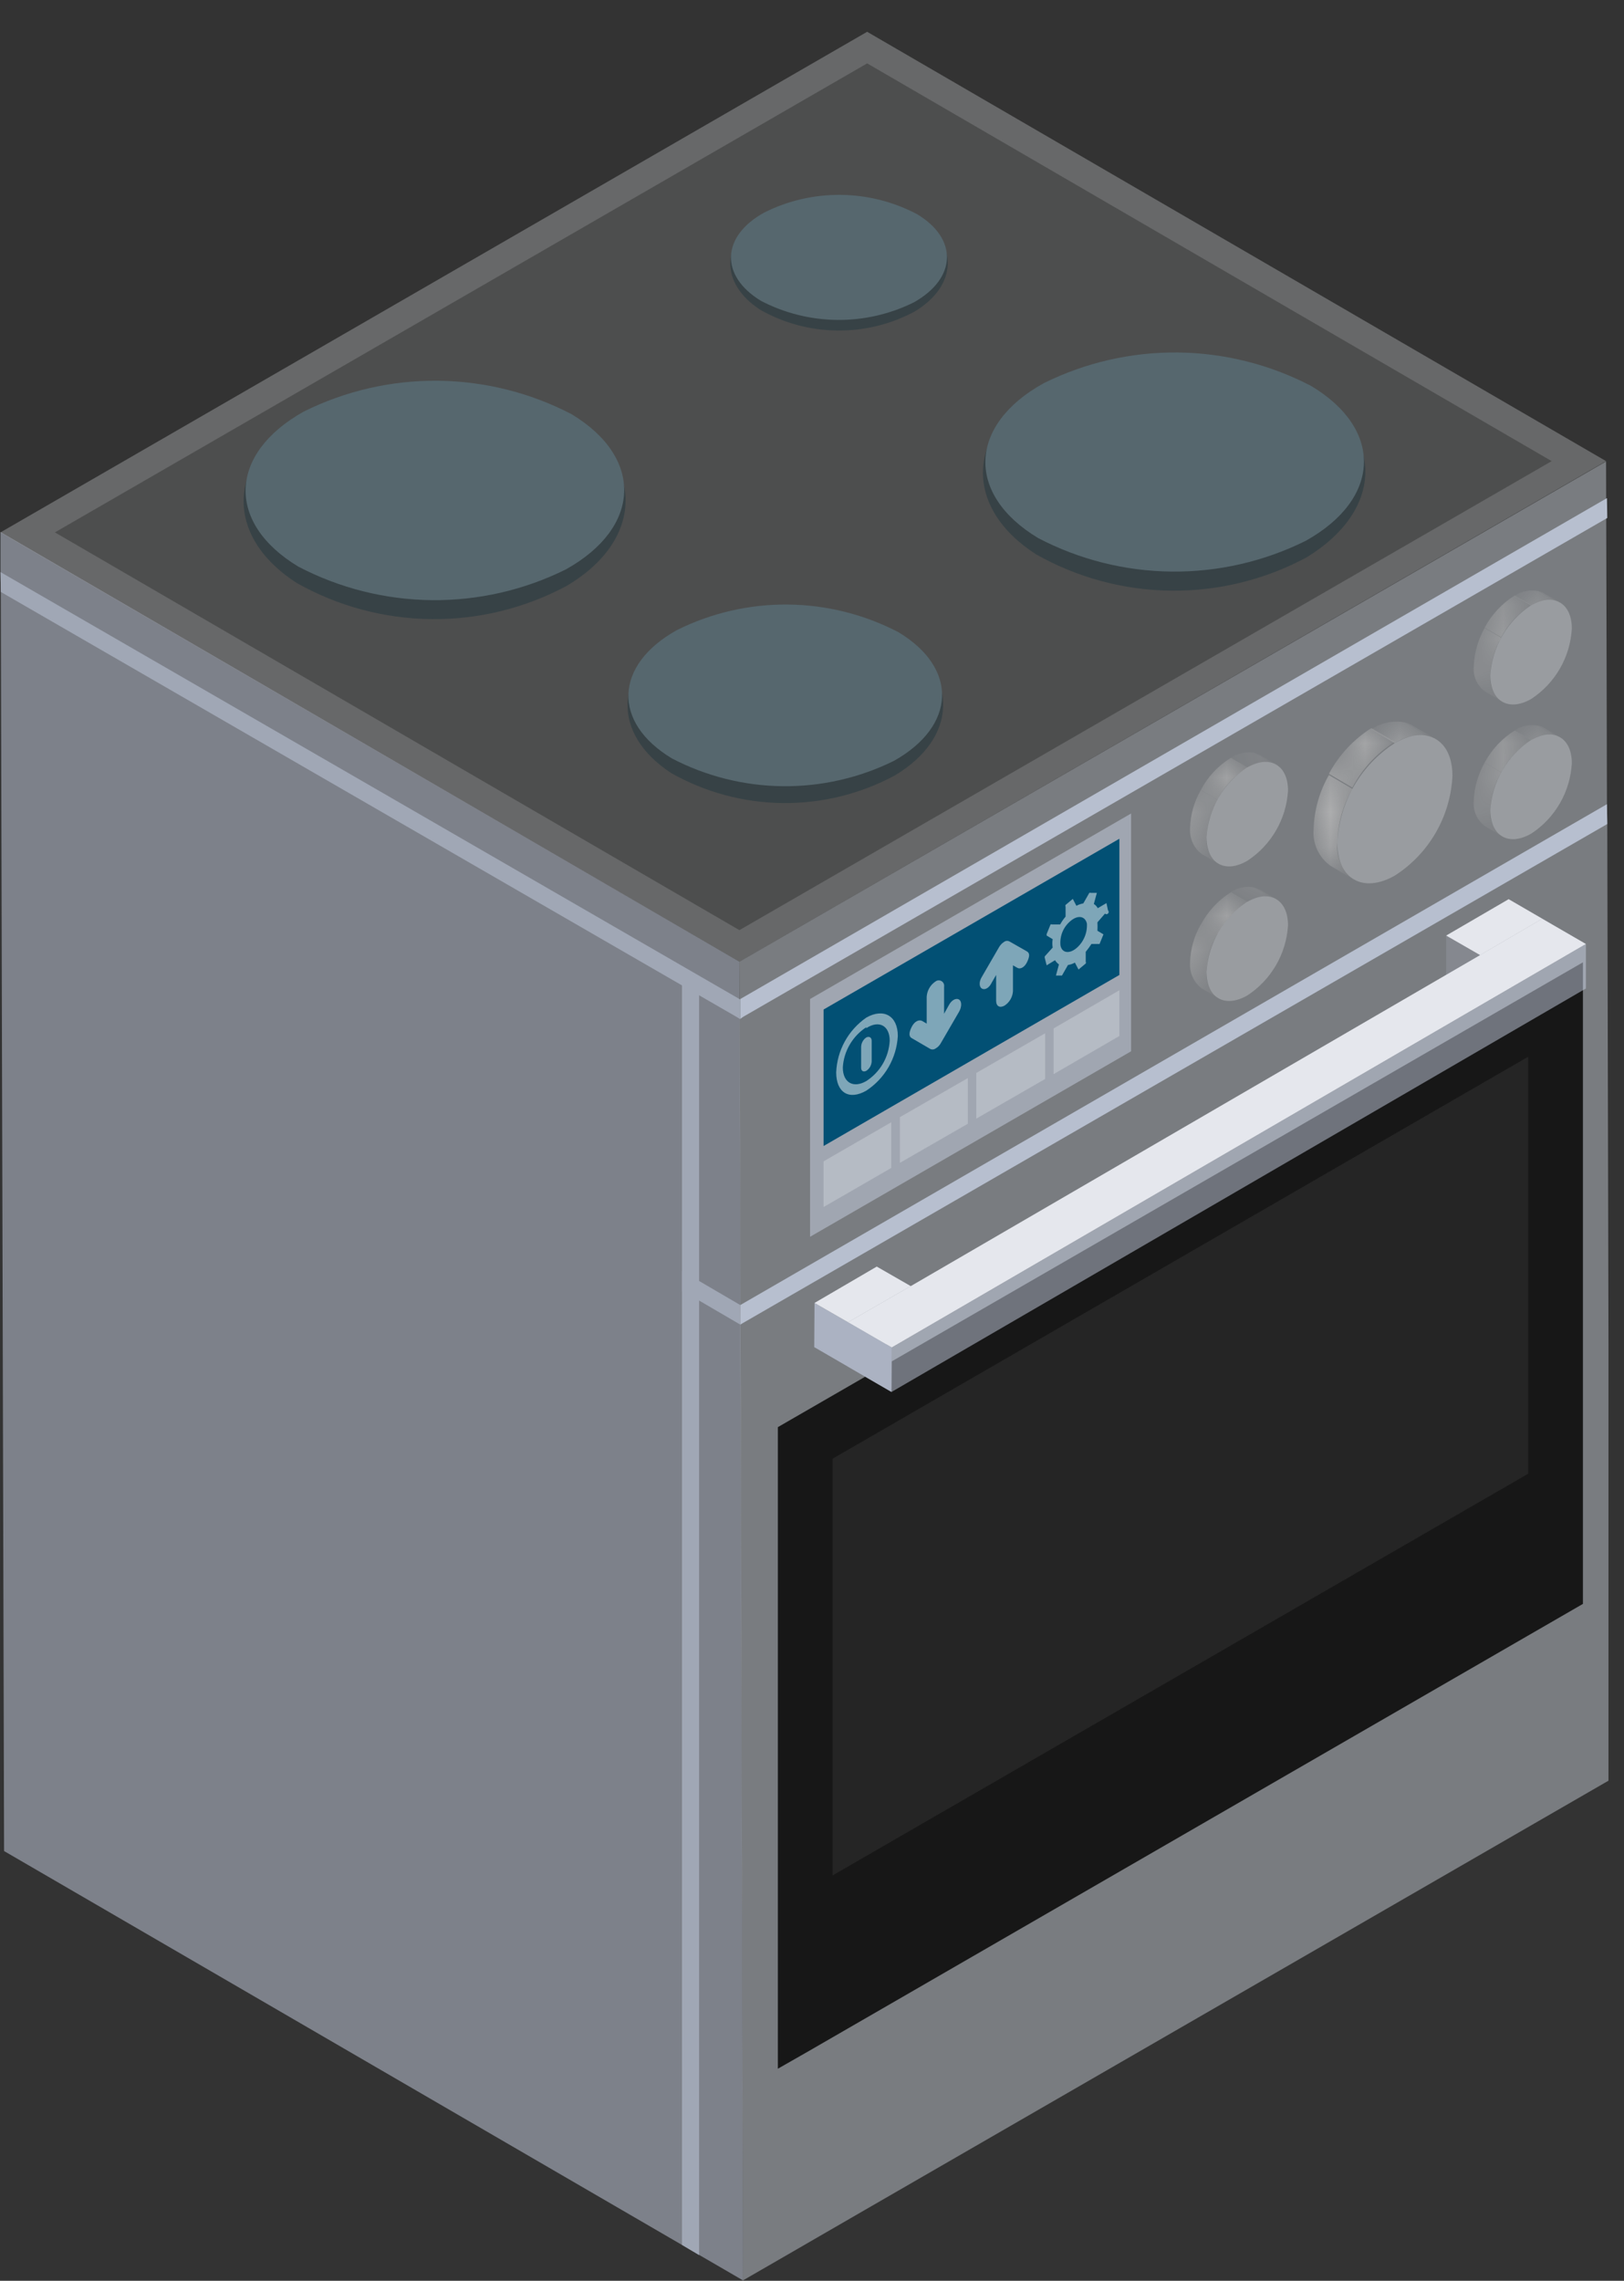 <svg width="47" height="66" viewBox="0 0 47 66" fill="none" xmlns="http://www.w3.org/2000/svg">
<rect x="0" y="0" width="47" height="66" fill="#333333" stroke="none"/>
<g id="Group 8">
<path id="Vector" d="M21.503 65.989L0.118 53.565L0.023 17.129L0.014 16.555V15.397L21.399 27.83V28.909L21.407 29.483L21.503 65.989Z" fill="#C8D1E3" fill-opacity="0.5"/>
<path id="Vector_2" d="M20.233 28.491V65.258L19.737 64.962V28.204L20.233 28.491Z" fill="#A0A7B5"/>
<path id="Vector_3" d="M21.399 27.83L0.014 15.406L25.096 0.92L46.481 13.344L21.399 27.83Z" fill="#EDEFF5" fill-opacity="0.28"/>
<path id="Vector_4" d="M1.589 15.406L25.097 1.834L44.907 13.344L21.399 26.916L1.589 15.406Z" fill="#4D4E4E"/>
<path id="Vector_5" d="M46.551 38.983V51.529L25.027 63.953L22.408 65.467L21.503 65.989L21.425 38.331V37.765L21.399 27.83L46.481 13.353L46.507 23.271L46.516 23.845L46.551 38.983Z" fill="#DADFEA" fill-opacity="0.42"/>
<path id="Vector_6" d="M22.512 41.298V59.864L23.365 59.377L25.792 57.976L45.811 46.413V27.847L22.512 41.298Z" fill="#171717"/>
<path id="Vector_7" d="M24.096 42.211L44.228 30.579V42.646L24.096 54.27V42.211Z" fill="#252525"/>
<g id="Group">
<path id="Vector_8" d="M37.981 11.3C40.086 12.657 40.017 14.78 37.816 16.128C36.609 16.776 35.258 17.108 33.889 17.093C32.52 17.077 31.177 16.716 29.985 16.041C27.871 14.684 27.95 12.518 30.142 11.213C31.348 10.56 32.701 10.226 34.073 10.241C35.444 10.256 36.789 10.621 37.981 11.3Z" fill="#374246"/>
<path id="Vector_9" d="M37.946 11.169C40.042 12.422 39.973 14.432 37.789 15.65C36.584 16.249 35.254 16.554 33.908 16.54C32.562 16.527 31.239 16.195 30.046 15.571C27.949 14.31 28.019 12.3 30.202 11.091C31.408 10.492 32.738 10.187 34.083 10.2C35.429 10.214 36.753 10.546 37.946 11.169Z" fill="#56676E"/>
</g>
<g id="Group_2">
<path id="Vector_10" d="M26.027 18.442C27.767 19.565 27.715 21.357 25.888 22.445C24.893 22.978 23.78 23.251 22.651 23.239C21.523 23.226 20.415 22.929 19.432 22.375C17.692 21.244 17.745 19.46 19.563 18.373C20.559 17.84 21.674 17.567 22.804 17.579C23.934 17.591 25.042 17.888 26.027 18.442Z" fill="#374246"/>
<path id="Vector_11" d="M26.001 18.294C27.741 19.338 27.671 21.009 25.87 22.018C24.87 22.512 23.767 22.763 22.651 22.751C21.536 22.739 20.439 22.464 19.449 21.949C17.709 20.904 17.779 19.243 19.589 18.234C20.586 17.737 21.687 17.483 22.802 17.494C23.916 17.504 25.013 17.779 26.001 18.294Z" fill="#56676E"/>
</g>
<g id="Group_3">
<path id="Vector_12" d="M26.549 6.262C27.759 7.037 27.715 8.272 26.462 9.02C25.775 9.387 25.007 9.574 24.228 9.565C23.45 9.556 22.686 9.351 22.008 8.968C20.807 8.194 20.851 6.967 22.104 6.219C22.788 5.851 23.555 5.662 24.332 5.669C25.109 5.677 25.872 5.881 26.549 6.262Z" fill="#374246"/>
<path id="Vector_13" d="M26.532 6.193C27.732 6.906 27.689 8.055 26.445 8.751C25.756 9.092 24.998 9.265 24.23 9.258C23.462 9.25 22.706 9.062 22.025 8.707C20.833 7.985 20.868 6.837 22.121 6.149C22.807 5.806 23.564 5.631 24.331 5.639C25.098 5.646 25.852 5.836 26.532 6.193Z" fill="#56676E"/>
</g>
<g id="Group_4">
<path id="Vector_14" d="M16.57 12.117C18.676 13.475 18.606 15.641 16.414 16.946C15.208 17.596 13.858 17.93 12.489 17.916C11.119 17.902 9.776 17.542 8.584 16.868C6.478 15.511 6.548 13.344 8.749 12.03C9.954 11.384 11.303 11.053 12.671 11.069C14.038 11.084 15.38 11.444 16.57 12.117Z" fill="#374246"/>
<path id="Vector_15" d="M16.544 11.987C18.632 13.248 18.563 15.258 16.379 16.476C15.174 17.075 13.844 17.38 12.498 17.367C11.152 17.353 9.829 17.021 8.636 16.398C6.539 15.136 6.609 13.127 8.793 11.909C9.999 11.31 11.331 11.004 12.678 11.018C14.025 11.032 15.35 11.364 16.544 11.987Z" fill="#56676E"/>
</g>
<path id="Vector_16" d="M32.735 30.422L23.444 35.79V28.909L32.735 23.541V30.422Z" fill="#C8D1E3" fill-opacity="0.5"/>
<path id="Vector_17" d="M32.396 28.213L23.835 33.163V29.213L32.396 24.271V28.213Z" fill="#025074"/>
<path id="Vector_18" d="M30.491 31.084L32.396 29.979V28.656L30.491 29.761V31.084Z" fill="#EDEFF5" fill-opacity="0.28"/>
<path id="Vector_19" d="M30.247 29.901L28.254 31.049V32.371L30.247 31.223V29.901Z" fill="#EDEFF5" fill-opacity="0.28"/>
<path id="Vector_20" d="M26.044 33.65L28.01 32.519V31.197L26.044 32.328V33.65Z" fill="#EDEFF5" fill-opacity="0.28"/>
<path id="Vector_21" d="M25.793 32.476L23.835 33.607V34.929L25.793 33.798V32.476Z" fill="#EDEFF5" fill-opacity="0.28"/>
<path id="Vector_22" d="M25.07 31.562C24.566 31.849 24.2 31.614 24.2 31.031C24.213 30.718 24.298 30.412 24.449 30.137C24.6 29.863 24.813 29.627 25.07 29.448C25.575 29.161 25.984 29.396 25.984 29.979C25.966 30.296 25.874 30.604 25.716 30.879C25.557 31.154 25.336 31.388 25.07 31.562ZM25.07 29.726C24.874 29.854 24.71 30.026 24.592 30.229C24.474 30.431 24.405 30.658 24.392 30.892C24.392 31.327 24.696 31.501 25.07 31.284C25.268 31.157 25.432 30.985 25.55 30.783C25.668 30.58 25.736 30.352 25.749 30.118C25.749 29.683 25.444 29.509 25.07 29.753V29.726Z" fill="white" fill-opacity="0.49"/>
<path id="Vector_23" d="M25.227 30.718C25.224 30.773 25.208 30.825 25.181 30.872C25.154 30.919 25.116 30.959 25.07 30.988C24.983 31.032 24.922 30.988 24.922 30.901V30.292C24.924 30.238 24.938 30.186 24.964 30.139C24.989 30.093 25.026 30.052 25.07 30.022C25.157 29.979 25.227 30.022 25.227 30.118V30.718Z" fill="white" fill-opacity="0.49"/>
<path id="Vector_24" d="M32.066 26.342L32.022 26.133L31.77 26.281C31.744 26.231 31.705 26.189 31.657 26.159L31.744 25.837H31.57C31.556 25.832 31.54 25.832 31.526 25.837L31.352 26.142C31.282 26.155 31.215 26.178 31.152 26.212L31.048 26.012L30.839 26.186C30.835 26.194 30.833 26.203 30.833 26.212C30.833 26.221 30.835 26.23 30.839 26.238V26.525C30.779 26.595 30.726 26.67 30.682 26.751H30.447C30.433 26.746 30.418 26.746 30.404 26.751L30.291 27.029V27.073L30.465 27.177C30.452 27.258 30.452 27.34 30.465 27.421L30.238 27.673C30.235 27.681 30.233 27.69 30.233 27.699C30.233 27.708 30.235 27.717 30.238 27.725L30.291 27.934L30.534 27.786C30.563 27.835 30.601 27.876 30.647 27.908L30.56 28.23H30.734L30.908 27.925C30.979 27.914 31.046 27.891 31.108 27.856L31.213 28.056L31.422 27.882C31.426 27.874 31.428 27.865 31.428 27.856C31.428 27.847 31.426 27.838 31.422 27.83V27.543C31.482 27.471 31.537 27.395 31.587 27.317H31.822L31.935 27.038L31.761 26.934C31.765 26.853 31.765 26.771 31.761 26.69L31.979 26.438C31.991 26.449 32.008 26.455 32.025 26.455C32.042 26.454 32.058 26.446 32.07 26.433C32.081 26.421 32.087 26.404 32.087 26.387C32.086 26.37 32.078 26.354 32.066 26.342ZM31.152 27.438C30.943 27.612 30.734 27.578 30.691 27.36C30.678 27.226 30.698 27.091 30.749 26.966C30.801 26.842 30.883 26.732 30.987 26.647C31.196 26.473 31.404 26.507 31.456 26.725C31.464 26.859 31.441 26.994 31.388 27.117C31.335 27.241 31.255 27.351 31.152 27.438Z" fill="white" fill-opacity="0.49"/>
<path id="Vector_25" d="M26.384 30.04L26.906 30.344C26.93 30.361 26.959 30.369 26.988 30.369C27.018 30.369 27.047 30.361 27.071 30.344C27.137 30.308 27.192 30.254 27.227 30.188L27.758 29.274C27.837 29.135 27.837 28.978 27.758 28.926C27.68 28.874 27.541 28.926 27.454 29.1L27.323 29.335V28.552C27.328 28.521 27.324 28.489 27.311 28.46C27.297 28.431 27.275 28.407 27.248 28.391C27.221 28.375 27.189 28.368 27.157 28.37C27.126 28.372 27.096 28.384 27.071 28.404C26.997 28.453 26.936 28.519 26.893 28.596C26.849 28.673 26.824 28.759 26.819 28.848V29.622L26.688 29.544C26.601 29.5 26.471 29.544 26.384 29.718C26.297 29.892 26.305 29.996 26.384 30.04Z" fill="white" fill-opacity="0.49"/>
<path id="Vector_26" d="M29.725 27.534L29.221 27.247C29.198 27.233 29.173 27.226 29.147 27.226C29.12 27.226 29.095 27.233 29.073 27.247C29.008 27.285 28.955 27.339 28.916 27.404L28.412 28.274C28.333 28.404 28.333 28.552 28.412 28.604C28.49 28.656 28.62 28.604 28.699 28.439L28.829 28.213V28.961C28.829 29.117 28.933 29.178 29.073 29.1C29.143 29.054 29.202 28.993 29.244 28.92C29.286 28.848 29.311 28.766 29.316 28.683V27.934L29.438 28.004C29.516 28.056 29.647 28.004 29.725 27.839C29.803 27.673 29.803 27.586 29.725 27.534Z" fill="white" fill-opacity="0.49"/>
<g id="Group_5">
<g id="Group_6">
<g id="Clip path group">
<mask id="mask0_578_1040" style="mask-type:luminance" maskUnits="userSpaceOnUse" x="35" y="21" width="2" height="2">
<g id="clip-path-32">
<path id="Vector_27" d="M36.45 21.844L36.937 22.123C36.797 22.059 36.643 22.034 36.49 22.049C36.337 22.064 36.191 22.12 36.067 22.21L35.588 21.931C35.712 21.843 35.856 21.788 36.007 21.773C36.158 21.758 36.311 21.782 36.45 21.844Z" fill="white"/>
</g>
</mask>
<g mask="url(#mask0_578_1040)">
<g id="Group_7">
<g id="Group_8">
<path id="Vector_28" d="M36.093 22.21L35.615 21.931C35.817 21.798 36.062 21.745 36.302 21.783L36.789 22.062C36.547 22.023 36.299 22.076 36.093 22.21Z" fill="#CACACA"/>
<path id="Vector_29" d="M36.789 22.062L36.302 21.783L36.45 21.844L36.937 22.122L36.789 22.062Z" fill="#BBBBBB"/>
</g>
</g>
</g>
</g>
</g>
<g id="Group_9">
<g id="Clip path group_2">
<mask id="mask1_578_1040" style="mask-type:luminance" maskUnits="userSpaceOnUse" x="34" y="21" width="3" height="4">
<g id="clip-path-33">
<path id="Vector_30" d="M35.267 24.994L34.779 24.715C34.664 24.627 34.573 24.512 34.514 24.38C34.455 24.248 34.429 24.103 34.44 23.958C34.465 23.552 34.583 23.157 34.787 22.805C34.991 22.454 35.275 22.154 35.615 21.931L36.093 22.21C35.753 22.433 35.47 22.732 35.266 23.084C35.062 23.436 34.943 23.831 34.919 24.237C34.903 24.383 34.927 24.53 34.988 24.663C35.049 24.797 35.145 24.911 35.267 24.994Z" fill="white"/>
</g>
</mask>
<g mask="url(#mask1_578_1040)">
<g id="Group_10">
<path id="Vector_31" d="M35.267 24.994L34.779 24.715C34.664 24.627 34.573 24.512 34.514 24.38C34.455 24.248 34.429 24.103 34.44 23.958C34.453 23.573 34.561 23.196 34.753 22.862L35.232 23.14C35.042 23.476 34.934 23.852 34.919 24.237C34.903 24.383 34.926 24.53 34.988 24.663C35.049 24.797 35.145 24.911 35.267 24.994Z" fill="#BBBBBB"/>
<path id="Vector_32" d="M35.232 23.14L34.753 22.862C34.952 22.478 35.253 22.156 35.623 21.931L36.102 22.21C35.734 22.436 35.433 22.758 35.232 23.14Z" fill="#BBBBBB"/>
</g>
</g>
</g>
</g>
<path id="Vector_33" d="M36.093 22.21C36.745 21.835 37.276 22.131 37.276 22.88C37.252 23.286 37.133 23.68 36.929 24.032C36.725 24.384 36.442 24.684 36.102 24.907C35.449 25.29 34.927 24.985 34.918 24.237C34.943 23.831 35.061 23.436 35.265 23.084C35.469 22.732 35.753 22.433 36.093 22.21Z" fill="#EDEFF5" fill-opacity="0.28"/>
</g>
<g id="Group_11">
<g id="Group_12">
<g id="Clip path group_3">
<mask id="mask2_578_1040" style="mask-type:luminance" maskUnits="userSpaceOnUse" x="43" y="17" width="3" height="1">
<g id="clip-path-34">
<path id="Vector_34" d="M44.672 17.163L45.151 17.442C45.013 17.371 44.858 17.341 44.704 17.355C44.55 17.369 44.403 17.426 44.281 17.52L43.802 17.242C43.925 17.148 44.072 17.091 44.226 17.077C44.38 17.063 44.534 17.093 44.672 17.163Z" fill="white"/>
</g>
</mask>
<g mask="url(#mask2_578_1040)">
<g id="Group_13">
<g id="Group_14">
<path id="Vector_35" d="M44.307 17.52L43.828 17.242C44.03 17.107 44.277 17.057 44.516 17.103L45.003 17.381C44.762 17.335 44.512 17.385 44.307 17.52Z" fill="#CACACA"/>
<path id="Vector_36" d="M45.003 17.381L44.516 17.102C44.571 17.114 44.624 17.134 44.672 17.163L45.151 17.442C45.105 17.414 45.055 17.394 45.003 17.381Z" fill="#BBBBBB"/>
</g>
</g>
</g>
</g>
</g>
<g id="Group_15">
<g id="Clip path group_4">
<mask id="mask3_578_1040" style="mask-type:luminance" maskUnits="userSpaceOnUse" x="42" y="17" width="3" height="4">
<g id="clip-path-35">
<path id="Vector_37" d="M43.48 20.304L43.001 20.026C42.881 19.945 42.785 19.832 42.723 19.7C42.662 19.568 42.638 19.422 42.653 19.278C42.676 18.87 42.794 18.474 42.998 18.12C43.202 17.767 43.486 17.466 43.828 17.242L44.306 17.52C43.965 17.744 43.681 18.045 43.477 18.398C43.273 18.752 43.155 19.148 43.132 19.556C43.116 19.701 43.141 19.847 43.202 19.979C43.263 20.11 43.359 20.223 43.48 20.304Z" fill="white"/>
</g>
</mask>
<g mask="url(#mask3_578_1040)">
<g id="Group_16">
<path id="Vector_38" d="M43.48 20.304L43.001 20.026C42.881 19.945 42.785 19.832 42.723 19.7C42.662 19.568 42.638 19.422 42.653 19.278C42.667 18.89 42.775 18.511 42.966 18.173L43.445 18.451C43.253 18.789 43.146 19.168 43.132 19.556C43.116 19.701 43.141 19.847 43.202 19.979C43.263 20.11 43.359 20.223 43.48 20.304Z" fill="#BBBBBB"/>
<path id="Vector_39" d="M43.445 18.442L42.966 18.164C43.17 17.783 43.47 17.462 43.836 17.233L44.315 17.512C43.948 17.741 43.648 18.062 43.445 18.442Z" fill="#BBBBBB"/>
</g>
</g>
</g>
</g>
<path id="Vector_40" d="M44.307 17.52C44.959 17.146 45.49 17.442 45.49 18.19C45.467 18.598 45.349 18.994 45.145 19.348C44.941 19.701 44.657 20.002 44.315 20.226C43.663 20.6 43.141 20.296 43.132 19.556C43.155 19.148 43.273 18.752 43.477 18.398C43.681 18.045 43.965 17.744 44.307 17.52Z" fill="#EDEFF5" fill-opacity="0.28"/>
</g>
<g id="Group_17">
<g id="Group_18">
<g id="Clip path group_5">
<mask id="mask4_578_1040" style="mask-type:luminance" maskUnits="userSpaceOnUse" x="35" y="25" width="2" height="2">
<g id="clip-path-36">
<path id="Vector_41" d="M36.45 25.742L36.937 26.02C36.798 25.956 36.644 25.929 36.491 25.942C36.338 25.956 36.192 26.01 36.067 26.099L35.588 25.82C35.712 25.733 35.857 25.68 36.008 25.666C36.16 25.653 36.312 25.679 36.45 25.742Z" fill="white"/>
</g>
</mask>
<g mask="url(#mask4_578_1040)">
<g id="Group_19">
<g id="Group_20">
<path id="Vector_42" d="M36.093 26.099L35.615 25.82C35.816 25.685 36.063 25.635 36.302 25.681L36.789 25.959C36.548 25.917 36.3 25.967 36.093 26.099Z" fill="#CACACA"/>
<path id="Vector_43" d="M36.789 25.959L36.302 25.681L36.45 25.742L36.937 26.02L36.789 25.959Z" fill="#BBBBBB"/>
</g>
</g>
</g>
</g>
</g>
<g id="Group_21">
<g id="Clip path group_6">
<mask id="mask5_578_1040" style="mask-type:luminance" maskUnits="userSpaceOnUse" x="34" y="25" width="3" height="4">
<g id="clip-path-37">
<path id="Vector_44" d="M35.267 28.883L34.779 28.604C34.664 28.516 34.573 28.401 34.514 28.269C34.455 28.137 34.429 27.992 34.44 27.847C34.463 27.44 34.581 27.043 34.785 26.69C34.989 26.336 35.273 26.035 35.615 25.811L36.093 26.09C35.752 26.314 35.468 26.615 35.264 26.968C35.06 27.322 34.942 27.718 34.919 28.126C34.903 28.272 34.927 28.419 34.988 28.552C35.049 28.686 35.145 28.8 35.267 28.883Z" fill="white"/>
</g>
</mask>
<g mask="url(#mask5_578_1040)">
<g id="Group_22">
<path id="Vector_45" d="M35.267 28.883L34.779 28.604C34.664 28.516 34.573 28.401 34.514 28.269C34.455 28.137 34.429 27.992 34.44 27.847C34.453 27.462 34.561 27.085 34.753 26.751L35.232 27.029C35.039 27.364 34.932 27.74 34.919 28.126C34.903 28.272 34.926 28.419 34.988 28.552C35.049 28.686 35.145 28.8 35.267 28.883Z" fill="#BBBBBB"/>
<path id="Vector_46" d="M35.232 27.038L34.753 26.76C34.955 26.375 35.255 26.05 35.623 25.82L36.102 26.099C35.735 26.331 35.435 26.655 35.232 27.038Z" fill="#BBBBBB"/>
</g>
</g>
</g>
</g>
<path id="Vector_47" d="M36.093 26.099C36.745 25.724 37.276 26.029 37.276 26.777C37.252 27.183 37.133 27.578 36.929 27.93C36.725 28.282 36.442 28.581 36.102 28.804C35.449 29.178 34.927 28.883 34.918 28.134C34.941 27.727 35.059 27.33 35.263 26.977C35.467 26.623 35.752 26.322 36.093 26.099Z" fill="#EDEFF5" fill-opacity="0.28"/>
</g>
<g id="Group_23">
<g id="Group_24">
<g id="Clip path group_7">
<mask id="mask6_578_1040" style="mask-type:luminance" maskUnits="userSpaceOnUse" x="43" y="20" width="3" height="2">
<g id="clip-path-38">
<path id="Vector_48" d="M44.672 21.052L45.151 21.34C45.013 21.269 44.858 21.239 44.704 21.253C44.55 21.267 44.403 21.324 44.281 21.418L43.802 21.139C43.926 21.049 44.072 20.994 44.225 20.979C44.378 20.963 44.532 20.989 44.672 21.052Z" fill="white"/>
</g>
</mask>
<g mask="url(#mask6_578_1040)">
<g id="Group_25">
<g id="Group_26">
<path id="Vector_49" d="M44.307 21.418L43.828 21.139C44.03 21.004 44.277 20.954 44.516 21L45.003 21.279C44.762 21.232 44.512 21.282 44.307 21.418Z" fill="#CACACA"/>
<path id="Vector_50" d="M45.003 21.279L44.516 21C44.571 21.008 44.623 21.026 44.672 21.052L45.151 21.339C45.107 21.308 45.056 21.287 45.003 21.279Z" fill="#BBBBBB"/>
</g>
</g>
</g>
</g>
</g>
<g id="Group_27">
<g id="Clip path group_8">
<mask id="mask7_578_1040" style="mask-type:luminance" maskUnits="userSpaceOnUse" x="42" y="21" width="3" height="4">
<g id="clip-path-39">
<path id="Vector_51" d="M43.48 24.202L43.001 23.923C42.881 23.842 42.785 23.73 42.723 23.598C42.662 23.466 42.638 23.32 42.653 23.175C42.676 22.768 42.794 22.371 42.998 22.018C43.202 21.664 43.486 21.363 43.828 21.139L44.306 21.418C43.965 21.642 43.681 21.942 43.477 22.296C43.273 22.65 43.155 23.046 43.132 23.454C43.116 23.598 43.141 23.744 43.202 23.876C43.263 24.008 43.359 24.12 43.48 24.202Z" fill="white"/>
</g>
</mask>
<g mask="url(#mask7_578_1040)">
<g id="Group_28">
<path id="Vector_52" d="M43.48 24.202L43.001 23.923C42.881 23.842 42.785 23.73 42.723 23.598C42.662 23.466 42.638 23.32 42.653 23.175C42.667 22.787 42.775 22.408 42.966 22.07L43.445 22.349C43.253 22.686 43.146 23.066 43.132 23.454C43.116 23.598 43.141 23.744 43.202 23.876C43.263 24.008 43.359 24.12 43.48 24.202Z" fill="#BBBBBB"/>
<path id="Vector_53" d="M43.445 22.349L42.966 22.07C43.17 21.689 43.47 21.369 43.836 21.139L44.315 21.418C43.948 21.647 43.648 21.968 43.445 22.349Z" fill="#BBBBBB"/>
</g>
</g>
</g>
</g>
<path id="Vector_54" d="M44.307 21.418C44.959 21.044 45.49 21.34 45.49 22.088C45.467 22.495 45.349 22.892 45.145 23.245C44.941 23.599 44.657 23.9 44.315 24.123C43.663 24.498 43.141 24.193 43.132 23.454C43.155 23.046 43.273 22.65 43.477 22.296C43.681 21.942 43.965 21.642 44.307 21.418Z" fill="#EDEFF5" fill-opacity="0.28"/>
</g>
<g id="Group_29">
<g id="Group_30">
<g id="Clip path group_9">
<mask id="mask8_578_1040" style="mask-type:luminance" maskUnits="userSpaceOnUse" x="39" y="20" width="3" height="2">
<g id="clip-path-40">
<path id="Vector_55" d="M40.87 20.991L41.549 21.383C41.358 21.296 41.148 21.262 40.941 21.283C40.733 21.305 40.534 21.381 40.365 21.505L39.687 21.105C39.857 20.984 40.056 20.91 40.263 20.89C40.471 20.87 40.68 20.905 40.87 20.991Z" fill="white"/>
</g>
</mask>
<g mask="url(#mask8_578_1040)">
<g id="Group_31">
<g id="Group_32">
<path id="Vector_56" d="M40.365 21.505L39.687 21.105C39.973 20.913 40.323 20.842 40.661 20.904L41.34 21.305C41.001 21.242 40.652 21.314 40.365 21.505Z" fill="#CACACA"/>
<path id="Vector_57" d="M41.34 21.305L40.661 20.904C40.735 20.923 40.805 20.952 40.87 20.991L41.549 21.383C41.483 21.346 41.413 21.32 41.34 21.305Z" fill="#BBBBBB"/>
</g>
</g>
</g>
</g>
</g>
<g id="Group_33">
<g id="Clip path group_10">
<mask id="mask9_578_1040" style="mask-type:luminance" maskUnits="userSpaceOnUse" x="38" y="21" width="3" height="5">
<g id="clip-path-41">
<path id="Vector_58" d="M39.182 25.455L38.504 25.055C38.337 24.935 38.205 24.774 38.12 24.588C38.035 24.402 37.999 24.197 38.016 23.993C38.048 23.414 38.215 22.851 38.505 22.349C38.796 21.847 39.2 21.42 39.687 21.105L40.365 21.505C39.879 21.818 39.475 22.243 39.186 22.744C38.897 23.244 38.732 23.807 38.704 24.385C38.683 24.589 38.716 24.796 38.8 24.984C38.884 25.171 39.016 25.334 39.182 25.455Z" fill="white"/>
</g>
</mask>
<g mask="url(#mask9_578_1040)">
<g id="Group_34">
<path id="Vector_59" d="M39.182 25.455L38.504 25.054C38.338 24.935 38.205 24.774 38.12 24.588C38.035 24.402 37.999 24.197 38.017 23.993C38.033 23.442 38.185 22.904 38.46 22.427L39.139 22.827C38.866 23.302 38.716 23.837 38.704 24.384C38.683 24.589 38.716 24.796 38.8 24.983C38.884 25.171 39.016 25.334 39.182 25.455Z" fill="#BBBBBB"/>
<path id="Vector_60" d="M39.139 22.792L38.46 22.392C38.748 21.853 39.171 21.397 39.687 21.07L40.365 21.47C39.845 21.793 39.422 22.25 39.139 22.792Z" fill="#BBBBBB"/>
</g>
</g>
</g>
</g>
<path id="Vector_61" d="M40.365 21.505C41.279 20.974 42.035 21.392 42.035 22.453C42.007 23.031 41.842 23.593 41.553 24.094C41.264 24.595 40.86 25.02 40.374 25.333C39.452 25.864 38.703 25.437 38.703 24.385C38.731 23.807 38.897 23.244 39.186 22.744C39.475 22.243 39.879 21.818 40.365 21.505Z" fill="#EDEFF5" fill-opacity="0.28"/>
</g>
<g id="Group_35">
<path id="Vector_62" d="M44.637 26.586V27.873L42.827 28.926L42.836 27.639L44.637 26.586Z" fill="#CFD3DE"/>
<path id="Vector_63" d="M42.836 27.639L42.827 28.926L41.853 28.361V27.073L42.836 27.639Z" fill="#85888F"/>
<path id="Vector_64" d="M44.637 26.586L42.836 27.639L41.853 27.073L43.662 26.02L44.637 26.586Z" fill="#E5E7ED"/>
</g>
<g id="Group_36">
<path id="Vector_65" d="M26.358 37.217L26.349 38.505L24.539 39.549L24.548 38.261L26.358 37.217Z" fill="#CFD3DE"/>
<path id="Vector_66" d="M25.809 38.992L25.801 40.28L24.539 39.549L24.548 38.261L25.809 38.992Z" fill="#85888F"/>
<path id="Vector_67" d="M25.809 38.992L25.801 40.28L23.565 38.983L23.573 37.705L25.809 38.992Z" fill="#ABB2C2"/>
<path id="Vector_68" d="M45.898 27.317L25.809 38.992L24.548 38.261L26.358 37.217L42.836 27.638L44.636 26.586L45.898 27.317Z" fill="#E5E7ED"/>
<path id="Vector_69" d="M45.898 27.317V28.604L25.801 40.28L25.81 38.992L45.898 27.317Z" fill="#C8D1E3" fill-opacity="0.5"/>
<path id="Vector_70" d="M26.358 37.217L24.548 38.261L25.809 38.992L23.573 37.704L25.374 36.652L26.358 37.217Z" fill="#E5E7ED"/>
</g>
<path id="Vector_71" d="M46.516 23.845L24.331 36.652L21.512 38.279L21.425 38.331V37.765L46.507 23.271L46.516 23.845Z" fill="#B7BFCF"/>
<path id="Vector_72" d="M46.516 14.989L24.331 27.795L21.512 29.422L21.425 29.483V28.909L46.507 14.414L46.516 14.989Z" fill="#B7BFCF"/>
<path id="Vector_73" d="M21.425 28.926V29.492L21.407 29.483L21.338 29.439L18.519 27.812L0.023 17.129L0.014 16.555L21.399 28.909L21.425 28.926Z" fill="#A0A7B5"/>
<path id="Vector_74" d="M21.424 37.765V38.331L20.233 37.635L19.737 37.365V36.782L20.233 37.069L21.424 37.765Z" fill="#A0A7B5"/>
</g>
</svg>
